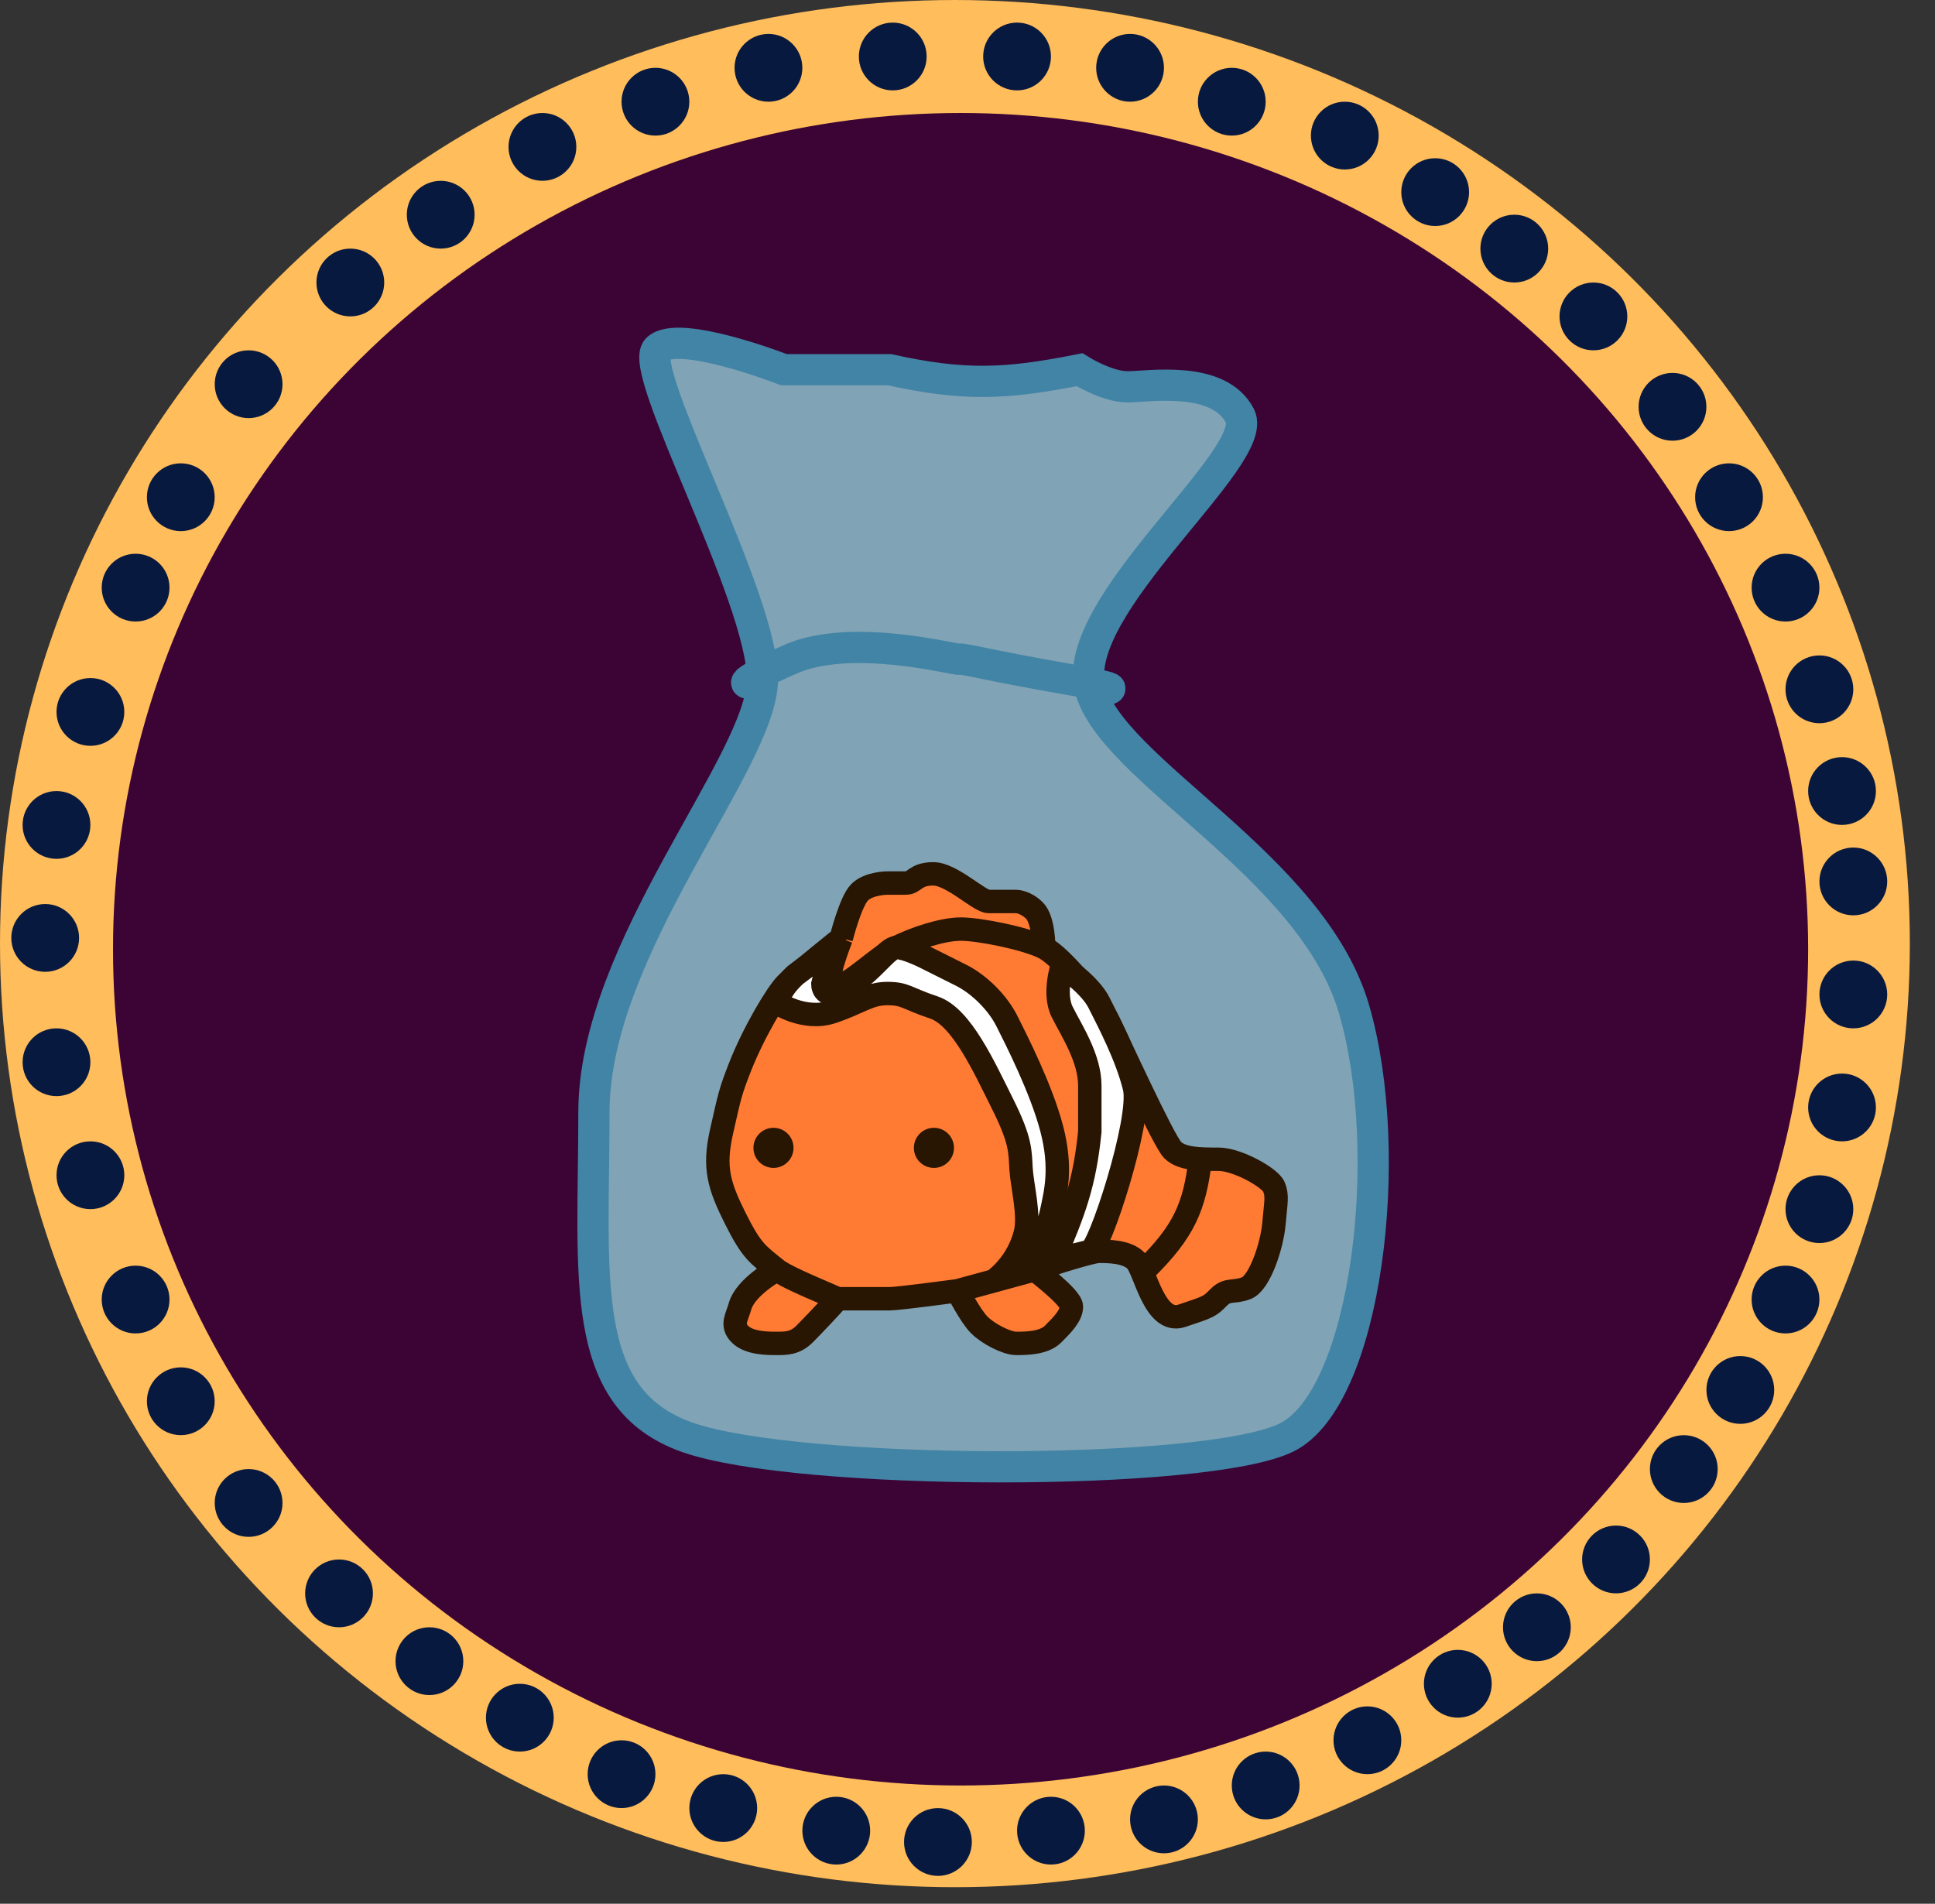 <svg width="62" height="61" viewBox="0 0 62 61" fill="none" xmlns="http://www.w3.org/2000/svg">
<rect x="0" y="0" width="62" height="61" fill="#333333" stroke="none"/>
<ellipse cx="30.597" cy="30.235" rx="30.597" ry="30.235" fill="#FFBD5B"/>
<ellipse cx="30.778" cy="30.416" rx="27.157" ry="26.795" fill="#3B0434"/>
<circle cx="5.793" cy="15.932" r="1.086" fill="#081940"/>
<circle cx="7.966" cy="12.311" r="1.086" fill="#081940"/>
<circle cx="11.225" cy="9.052" r="1.086" fill="#081940"/>
<circle cx="14.121" cy="6.88" r="1.086" fill="#081940"/>
<circle cx="17.38" cy="4.707" r="1.086" fill="#081940"/>
<circle cx="21.001" cy="3.259" r="1.086" fill="#081940"/>
<circle cx="24.622" cy="2.173" r="1.086" fill="#081940"/>
<circle cx="28.605" cy="1.81" r="1.086" fill="#081940"/>
<circle cx="32.588" cy="1.81" r="1.086" fill="#081940"/>
<circle cx="36.209" cy="2.173" r="1.086" fill="#081940"/>
<circle cx="39.468" cy="3.259" r="1.086" fill="#081940"/>
<circle cx="43.089" cy="4.345" r="1.086" fill="#081940"/>
<circle cx="45.985" cy="6.156" r="1.086" fill="#081940"/>
<circle cx="48.52" cy="7.966" r="1.086" fill="#081940"/>
<circle cx="51.055" cy="10.139" r="1.086" fill="#081940"/>
<circle cx="53.589" cy="13.035" r="1.086" fill="#081940"/>
<circle cx="55.4" cy="15.932" r="1.086" fill="#081940"/>
<circle cx="57.21" cy="18.829" r="1.086" fill="#081940"/>
<circle cx="58.296" cy="22.087" r="1.086" fill="#081940"/>
<circle cx="59.021" cy="25.346" r="1.086" fill="#081940"/>
<circle cx="59.383" cy="28.243" r="1.086" fill="#081940"/>
<circle cx="59.383" cy="31.864" r="1.086" fill="#081940"/>
<circle cx="59.021" cy="35.485" r="1.086" fill="#081940"/>
<circle cx="58.296" cy="38.744" r="1.086" fill="#081940"/>
<circle cx="57.21" cy="41.64" r="1.086" fill="#081940"/>
<circle cx="55.762" cy="44.537" r="1.086" fill="#081940"/>
<circle cx="53.951" cy="47.072" r="1.086" fill="#081940"/>
<circle cx="51.779" cy="49.968" r="1.086" fill="#081940"/>
<circle cx="49.244" cy="52.141" r="1.086" fill="#081940"/>
<circle cx="46.71" cy="53.951" r="1.086" fill="#081940"/>
<circle cx="43.813" cy="55.762" r="1.086" fill="#081940"/>
<circle cx="40.554" cy="57.21" r="1.086" fill="#081940"/>
<circle cx="37.295" cy="58.297" r="1.086" fill="#081940"/>
<circle cx="33.674" cy="58.658" r="1.086" fill="#081940"/>
<circle cx="30.053" cy="59.021" r="1.086" fill="#081940"/>
<circle cx="26.795" cy="58.658" r="1.086" fill="#081940"/>
<circle cx="23.174" cy="57.934" r="1.086" fill="#081940"/>
<circle cx="19.915" cy="56.848" r="1.086" fill="#081940"/>
<circle cx="16.656" cy="55.038" r="1.086" fill="#081940"/>
<circle cx="13.759" cy="53.227" r="1.086" fill="#081940"/>
<circle cx="10.863" cy="51.055" r="1.086" fill="#081940"/>
<circle cx="7.966" cy="48.158" r="1.086" fill="#081940"/>
<circle cx="5.793" cy="44.899" r="1.086" fill="#081940"/>
<circle cx="4.345" cy="41.64" r="1.086" fill="#081940"/>
<circle cx="2.897" cy="37.657" r="1.086" fill="#081940"/>
<circle cx="1.81" cy="34.036" r="1.086" fill="#081940"/>
<circle cx="1.448" cy="30.053" r="1.086" fill="#081940"/>
<circle cx="1.81" cy="26.433" r="1.086" fill="#081940"/>
<circle cx="2.897" cy="22.812" r="1.086" fill="#081940"/>
<circle cx="4.345" cy="18.829" r="1.086" fill="#081940"/>
<path d="M25.118 11.846H28.501C30.879 12.37 32.212 12.319 34.589 11.846C34.589 11.846 35.453 12.394 36.13 12.394C36.806 12.394 39.053 12.008 39.73 13.329C40.392 14.623 34.507 19.216 34.896 21.889C36.377 22.177 34.93 22.057 34.93 22.057C35.606 24.7 42.031 27.706 43.384 32.332C44.737 36.958 43.791 44.783 41.23 46.057C38.669 47.33 25.57 47.298 22.03 46.057C18.489 44.815 19.03 40.923 19.03 35.636C19.03 30.35 24.43 24.402 24.43 21.759C23.965 21.949 23.574 21.98 24.422 21.547C24.226 18.749 20.4 11.829 21.059 11.185C21.736 10.524 25.118 11.846 25.118 11.846Z" fill="#80A3B5"/>
<path d="M34.93 22.057C34.253 19.413 40.406 14.651 39.73 13.329C39.053 12.008 36.806 12.394 36.13 12.394C35.453 12.394 34.589 11.846 34.589 11.846C32.212 12.319 30.879 12.37 28.501 11.846H25.118C25.118 11.846 21.736 10.524 21.059 11.185C20.383 11.846 24.43 19.115 24.43 21.759M34.93 22.057C35.606 24.7 42.031 27.706 43.384 32.332C44.737 36.958 43.791 44.783 41.23 46.057C38.669 47.33 25.57 47.298 22.03 46.057C18.489 44.815 19.03 40.923 19.03 35.636C19.03 30.35 24.43 24.402 24.43 21.759M34.93 22.057C34.93 22.057 36.766 22.209 34.186 21.759C31.606 21.308 30.836 21.085 30.73 21.122C30.623 21.158 27.28 20.257 25.33 21.122C23.379 21.986 23.847 21.997 24.43 21.759" stroke="#4184A6"/>
<path d="M35.214 40.095C34.919 40.095 33.149 40.685 33.149 40.685C33.149 40.685 34.329 41.57 34.329 41.865C34.329 42.16 34.034 42.455 33.739 42.75C33.444 43.045 32.854 43.045 32.559 43.045C32.264 43.045 31.674 42.75 31.379 42.455C31.084 42.16 30.68 41.359 30.68 41.359C30.68 41.359 28.79 41.614 28.509 41.614H26.845C26.568 41.926 26.069 42.455 25.774 42.75C25.479 43.045 25.184 43.045 24.889 43.045C24.594 43.045 24.004 43.045 23.709 42.75C23.414 42.455 23.618 42.199 23.709 41.865C23.88 41.236 24.889 40.685 24.889 40.685C24.29 40.199 24.094 40.108 23.567 39.054C23.04 38 22.856 37.422 23.119 36.26C23.381 35.098 23.403 34.976 23.709 34.195C24.141 33.09 24.889 31.835 25.184 31.54C25.479 31.245 26.954 30.065 26.954 30.065C26.954 30.065 27.249 28.885 27.544 28.59C27.839 28.295 28.429 28.295 28.429 28.295H29.019C29.314 28.295 29.314 28 29.904 28C30.494 28 31.379 28.885 31.674 28.885H32.559C32.559 28.885 32.854 28.885 33.149 29.18C33.444 29.475 33.444 30.36 33.444 30.36C34.034 30.655 35.214 32.13 35.509 32.72C35.804 33.31 37.279 36.555 37.574 36.85C37.869 37.145 38.459 37.145 39.049 37.145C39.639 37.145 40.7 37.735 40.819 38.03C40.938 38.325 40.88 38.508 40.819 39.21C40.758 39.912 40.362 41.112 39.934 41.275C39.506 41.438 39.344 41.275 39.049 41.57C38.754 41.865 38.754 41.865 37.869 42.16C36.984 42.455 36.689 40.685 36.394 40.39C36.099 40.095 35.509 40.095 35.214 40.095Z" fill="#FF7B34"/>
<path d="M33.149 40.685C33.149 40.685 34.919 40.095 35.214 40.095C35.509 40.095 36.099 40.095 36.394 40.39C36.689 40.685 36.984 42.455 37.869 42.16C38.754 41.865 38.754 41.865 39.049 41.57C39.344 41.275 39.506 41.438 39.934 41.275C40.362 41.112 40.758 39.912 40.819 39.21C40.88 38.508 40.938 38.325 40.819 38.03C40.7 37.735 39.639 37.145 39.049 37.145C38.459 37.145 37.869 37.145 37.574 36.85C37.279 36.555 35.804 33.31 35.509 32.72C35.214 32.13 34.034 30.655 33.444 30.36M33.149 40.685L30.68 41.359M33.149 40.685C33.149 40.685 34.329 41.57 34.329 41.865C34.329 42.16 34.034 42.455 33.739 42.75C33.444 43.045 32.854 43.045 32.559 43.045C32.264 43.045 31.674 42.75 31.379 42.455C31.084 42.16 30.68 41.359 30.68 41.359M33.444 30.36C32.854 30.065 31.379 29.77 30.789 29.77C30.199 29.77 29.314 30.065 28.724 30.36C28.134 30.655 27.249 31.54 26.954 31.54C26.659 31.54 26.954 31.54 26.659 31.54C26.364 31.54 26.954 30.065 26.954 30.065M33.444 30.36C33.444 30.36 33.444 29.475 33.149 29.18C32.854 28.885 32.559 28.885 32.559 28.885C32.559 28.885 31.969 28.885 31.674 28.885C31.379 28.885 30.494 28 29.904 28C29.314 28 29.314 28.295 29.019 28.295C28.724 28.295 28.429 28.295 28.429 28.295C28.429 28.295 27.839 28.295 27.544 28.59C27.249 28.885 26.954 30.065 26.954 30.065M26.954 30.065C26.954 30.065 25.479 31.245 25.184 31.54C24.889 31.835 24.141 33.09 23.709 34.195C23.403 34.976 23.381 35.098 23.119 36.26C22.856 37.422 23.04 38 23.567 39.054C24.094 40.108 24.29 40.199 24.889 40.685M30.68 41.359C30.68 41.359 28.79 41.614 28.509 41.614C28.228 41.614 27.539 41.614 26.845 41.614M26.845 41.614C26.069 41.278 26.069 41.278 26.069 41.278C26.069 41.278 25.127 40.879 24.889 40.685M26.845 41.614C26.568 41.926 26.069 42.455 25.774 42.75C25.479 43.045 25.184 43.045 24.889 43.045C24.594 43.045 24.004 43.045 23.709 42.75C23.414 42.455 23.618 42.199 23.709 41.865C23.88 41.236 24.889 40.685 24.889 40.685" stroke="#281502" stroke-width="0.75"/>
<path d="M26.659 32.425C25.774 32.72 24.889 32.13 24.889 32.13C25.031 31.73 25.17 31.543 25.479 31.245L26.659 30.36L26.364 31.54C26.364 31.54 26.364 31.835 26.659 31.835C26.954 31.835 27.249 31.54 27.249 31.54C27.961 31.131 28.429 30.36 28.724 30.36C29.019 30.36 29.609 30.655 29.609 30.655L30.789 31.245C31.379 31.54 31.969 32.13 32.264 32.72C32.559 33.31 33.361 34.878 33.697 36.159C34.034 37.44 33.82 38.223 33.697 38.814C33.575 39.404 33.149 40.39 33.149 40.39C33.167 40.526 32.286 40.848 31.969 40.98C31.652 41.112 32.559 40.685 32.854 39.505C32.998 38.93 32.747 37.987 32.715 37.44C32.683 36.893 32.715 36.555 32.125 35.375C31.535 34.195 30.809 32.577 29.924 32.282C29.039 31.987 29.019 31.835 28.429 31.835C27.839 31.835 27.544 32.13 26.659 32.425Z" fill="white" stroke="#281502" stroke-width="0.75"/>
<path d="M34.034 32.425C33.739 31.835 34.034 30.95 34.034 30.95C34.034 30.95 34.919 31.54 35.214 32.13C35.509 32.72 36.108 33.847 36.35 34.852C36.592 35.857 35.214 40.095 34.919 40.095L33.739 40.39C34.414 38.823 34.751 37.936 34.919 36.26V34.785C34.919 33.9 34.329 33.015 34.034 32.425Z" fill="white" stroke="#281502" stroke-width="0.75"/>
<path d="M38.459 37.145C38.278 38.663 37.943 39.452 36.689 40.685" stroke="#281502" stroke-width="0.75"/>
<path d="M25.426 36.78C25.426 37.135 25.138 37.422 24.784 37.422C24.429 37.422 24.141 37.135 24.141 36.78C24.141 36.425 24.429 36.137 24.784 36.137C25.138 36.137 25.426 36.425 25.426 36.78Z" fill="#281502"/>
<path d="M30.567 36.78C30.567 37.135 30.279 37.422 29.924 37.422C29.569 37.422 29.282 37.135 29.282 36.78C29.282 36.425 29.569 36.137 29.924 36.137C30.279 36.137 30.567 36.425 30.567 36.78Z" fill="#281502"/>
</svg>
